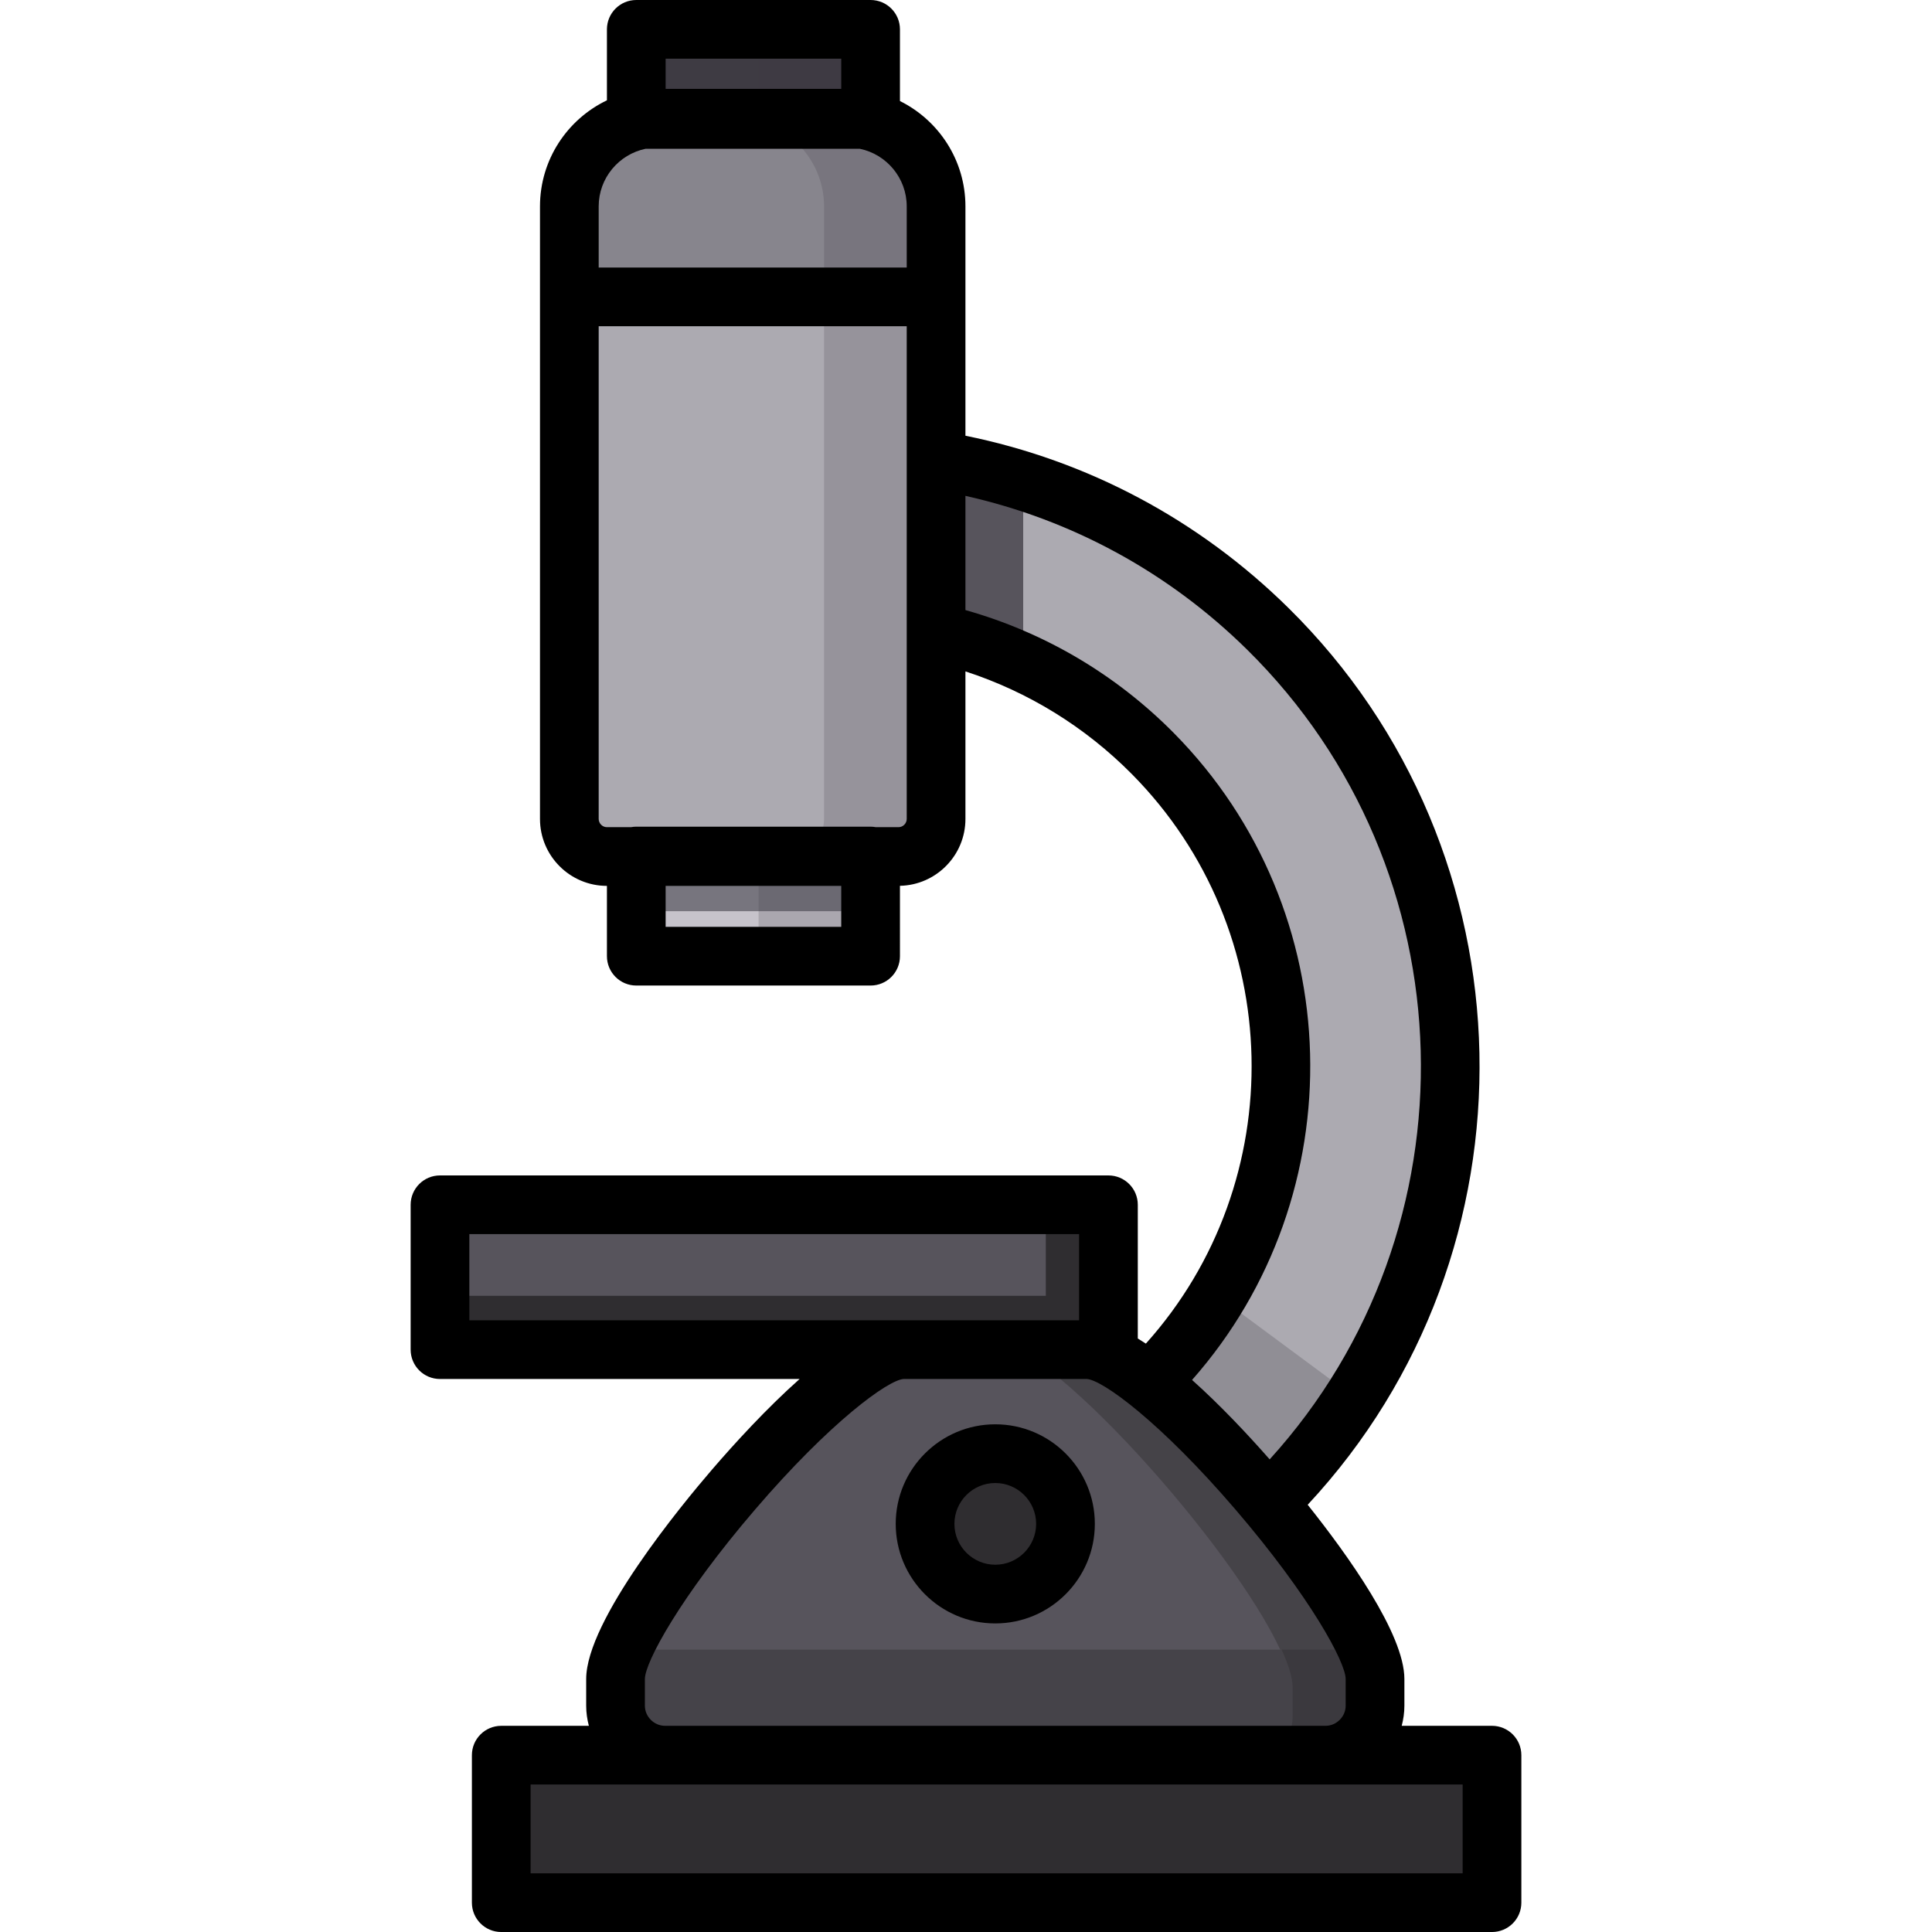 <?xml version="1.0" encoding="iso-8859-1"?>
<!-- Generator: Adobe Illustrator 19.0.0, SVG Export Plug-In . SVG Version: 6.00 Build 0)  -->
<svg xmlns="http://www.w3.org/2000/svg" xmlns:xlink="http://www.w3.org/1999/xlink" version="1.1" id="Layer_1" x="0px" y="0px" viewBox="0 0 512.001 512.001" style="enable-background:new 0 0 512.001 512.001;" xml:space="preserve">
<rect x="168.619" y="197.606" style="fill:#C6C3CB;" width="62.095" height="55.793"/>
<rect x="168.619" y="197.606" style="fill:#77757E;" width="62.095" height="43.871"/>
<rect x="168.619" y="7.779" style="fill:#3E3B43;" width="62.095" height="45.514"/>
<g>
	<path style="fill:#ACAAB1;" d="M248.068,167.7c21.071,4.808,41.077,15.466,57.424,31.979   c45.361,45.82,45.228,120.416-0.288,166.081l33.356,30.144c62.067-63.934,60.864-166.754-2.612-229.29   c-24.909-24.54-55.76-39.419-87.878-44.657L248.068,167.7z"/>
	<path style="fill:#ACAAB1;" d="M248.072,54.693v162.342c0,5.475-4.479,9.955-9.955,9.955h-77.281c-5.475,0-9.955-4.479-9.955-9.955   V54.693c0-12.852,10.516-23.368,23.368-23.368h50.457C237.556,31.326,248.072,41.841,248.072,54.693z"/>
</g>
<path style="fill:#57545C;" d="M357.057,468.668H170.465c-7.675,0-13.954-6.279-13.954-13.954v-7.557  c0-19.185,62.208-93.021,81.393-93.021h51.713c19.185,0,81.393,73.836,81.393,93.021v7.557  C371.01,462.39,364.731,468.668,357.057,468.668z"/>
<g>
	<circle style="fill:#2F2D30;" cx="263.755" cy="403.84" r="18.606"/>
	<rect x="132.837" y="465.135" style="fill:#2F2D30;" width="262.561" height="37.42"/>
</g>
<rect x="116.606" y="319.282" style="fill:#57545C;" width="177.143" height="40.469"/>
<g style="opacity:0.33;">
	<path style="fill:#3E3B43;" d="M248.072,54.693c0-12.852-10.516-23.368-23.368-23.368h-50.457   c-12.852,0-23.368,10.516-23.368,23.368v23.984h97.191V54.693H248.072z"/>
</g>
<g style="opacity:0.33;">
	<path style="fill:#57545C;" d="M303.614,368.487l33.356,30.144c8.526-8.784,15.852-18.303,21.993-28.35l-36.322-26.878   C317.568,352.393,311.23,360.847,303.614,368.487z"/>
</g>
<rect x="116.606" y="343.406" style="fill:#2F2D30;" width="177.143" height="16.339"/>
<g style="opacity:0.43;">
	<path style="fill:#2F2D30;" d="M159.802,437.174c-1.874,4.062-2.935,7.49-2.935,9.986v7.557c0,7.675,6.279,13.954,13.954,13.954   h186.592c7.675,0,13.954-6.279,13.954-13.954v-7.557c0-2.495-1.061-5.923-2.935-9.986H159.802z"/>
</g>
<path style="fill:#57545C;" d="M248.075,121.957l-0.003,45.743c7.889,1.8,15.63,4.421,23.084,7.861v-48.08  C263.58,125.077,255.866,123.227,248.075,121.957z"/>
<path style="opacity:0.43;fill:#2F2D30;enable-background:new    ;" d="M368.667,437.174h-0.356  c-12.531-27.167-61.77-83.035-78.458-83.035h-29.04c16.689,0,65.928,55.868,78.458,83.035h0.356c1.874,4.062,2.935,7.49,2.935,9.986  v7.557c0,7.675-6.279,13.954-13.954,13.954h28.684h0.001h0.355c7.675,0,13.954-6.279,13.954-13.954v-7.557  C371.602,444.663,370.541,441.236,368.667,437.174z"/>
<path style="opacity:0.2;fill:#3E3B43;enable-background:new    ;" d="M247.341,46.68c-0.921-2.503-2.259-4.807-3.93-6.829  c-0.716-0.866-1.492-1.681-2.323-2.436c-0.277-0.252-0.56-0.497-0.848-0.735c-1.733-1.431-3.674-2.62-5.769-3.51  c-0.987-0.419-2.01-0.769-3.061-1.051V7.779H201.03v24.341c1.05,0.281,2.073,0.631,3.061,1.051c2.095,0.89,4.036,2.077,5.769,3.51  c0.288,0.239,0.571,0.484,0.848,0.735c0.831,0.756,1.608,1.57,2.323,2.436c1.67,2.021,3.009,4.326,3.93,6.829  s1.424,5.201,1.424,8.013v23.985v138.358c0,5.475-4.479,9.955-9.955,9.955h-7.399v14.487V253.4h30.381v-11.923v-14.487h7.399  c5.475,0,9.955-4.479,9.955-9.955V78.677V54.693C248.765,51.882,248.262,49.182,247.341,46.68z"/>
<rect x="277.155" y="319.282" style="fill:#2F2D30;" width="16.59" height="40.469"/>
<path d="M263.76,377.457c-14.548,0-26.384,11.836-26.384,26.385c0,14.548,11.836,26.384,26.384,26.384  c14.548,0,26.384-11.836,26.384-26.384C290.145,389.293,278.309,377.457,263.76,377.457z M263.76,414.67  c-5.97,0-10.827-4.858-10.827-10.827c0-5.971,4.857-10.828,10.827-10.828c5.97,0,10.827,4.858,10.827,10.828  C274.588,409.813,269.731,414.67,263.76,414.67z"/>
<path d="M395.398,457.36h-23.933c0.449-1.701,0.713-3.475,0.713-5.315v-7.09c0-11.964-15.104-32.983-25.628-46.174  c62.543-67.111,60.531-173.008-5.139-237.709c-23.704-23.352-53.17-39.033-85.56-45.6V78.698c0-0.007,0.001-0.013,0.001-0.013  c0-0.013-0.001-0.02-0.001-0.02V54.693c0-12.224-7.082-22.82-17.354-27.917V7.779c0-4.297-3.483-7.779-7.779-7.779h-62.095  c-4.296,0-7.779,3.482-7.779,7.779v18.805c-10.482,5.019-17.741,15.731-17.741,28.11v162.341c0,9.778,7.955,17.734,17.734,17.734  h0.007V253.4c0,4.297,3.483,7.779,7.779,7.779h62.095c4.296,0,7.779-3.482,7.779-7.779V234.75  c9.602-0.204,17.354-8.065,17.354-17.714v-39.107c16.593,5.397,31.701,14.683,44.116,27.224  c41.045,41.46,42.249,107.973,3.702,150.916c-0.719-0.476-1.431-0.922-2.14-1.352v-35.436c0-4.297-3.483-7.779-7.779-7.779H116.604  c-4.296,0-7.779,3.482-7.779,7.779v38.39c0,4.297,3.483,7.779,7.779,7.779h95.299c-8.77,7.797-17.215,17.04-23.24,24.041  c-7.817,9.082-33.319,39.924-33.319,55.467v7.09c0,1.84,0.263,3.614,0.713,5.315h-23.221c-4.296,0-7.779,3.482-7.779,7.779v39.083  c0,4.297,3.483,7.779,7.779,7.779h262.561c4.296,0,7.779-3.482,7.779-7.779v-39.083C403.176,460.842,399.694,457.36,395.398,457.36z   M222.939,15.557v7.99H176.4v-7.99H222.939z M171.091,39.427h56.769c7.088,1.463,12.432,7.753,12.432,15.268v16.204h-81.634V54.693  C158.659,47.179,164.003,40.89,171.091,39.427z M176.4,245.622v-10.854h46.538v10.854H176.4z M238.116,219.211h-5.998  c-0.455-0.083-0.922-0.133-1.402-0.133h-62.095c-0.479,0-0.946,0.05-1.402,0.133h-6.385c-1.18,0-2.177-0.997-2.177-2.177V86.456  h81.634v81.047c-0.001,0.037,0,0.074,0,0.111v49.421C240.293,218.215,239.296,219.211,238.116,219.211z M311.022,194.207  c-15.358-15.513-34.331-26.668-55.172-32.531v-30.268c28.204,6.318,53.862,20.274,74.642,40.746  c59.218,58.343,61.477,153.544,5.984,214.596c-5.698-6.481-13.002-14.288-20.567-21.047  C359.222,316.669,357.63,241.286,311.022,194.207z M124.383,349.889v-22.833h161.588v22.833h-46.472L124.383,349.889  L124.383,349.889z M170.901,452.044v-7.09c0-4.383,9.289-21.695,29.225-44.937c19.934-23.239,35.29-34.368,39.371-34.571h48.505  c4.102,0.203,19.458,11.332,39.39,34.571c19.937,23.242,29.225,40.555,29.225,44.937v7.09c0,2.881-2.434,5.315-5.315,5.315H176.217  C173.336,457.36,170.901,454.926,170.901,452.044z M387.619,496.443H140.615v-23.526h35.603h175.087h36.314V496.443z"/>
<g>
</g>
<g>
</g>
<g>
</g>
<g>
</g>
<g>
</g>
<g>
</g>
<g>
</g>
<g>
</g>
<g>
</g>
<g>
</g>
<g>
</g>
<g>
</g>
<g>
</g>
<g>
</g>
<g>
</g>
</svg>
